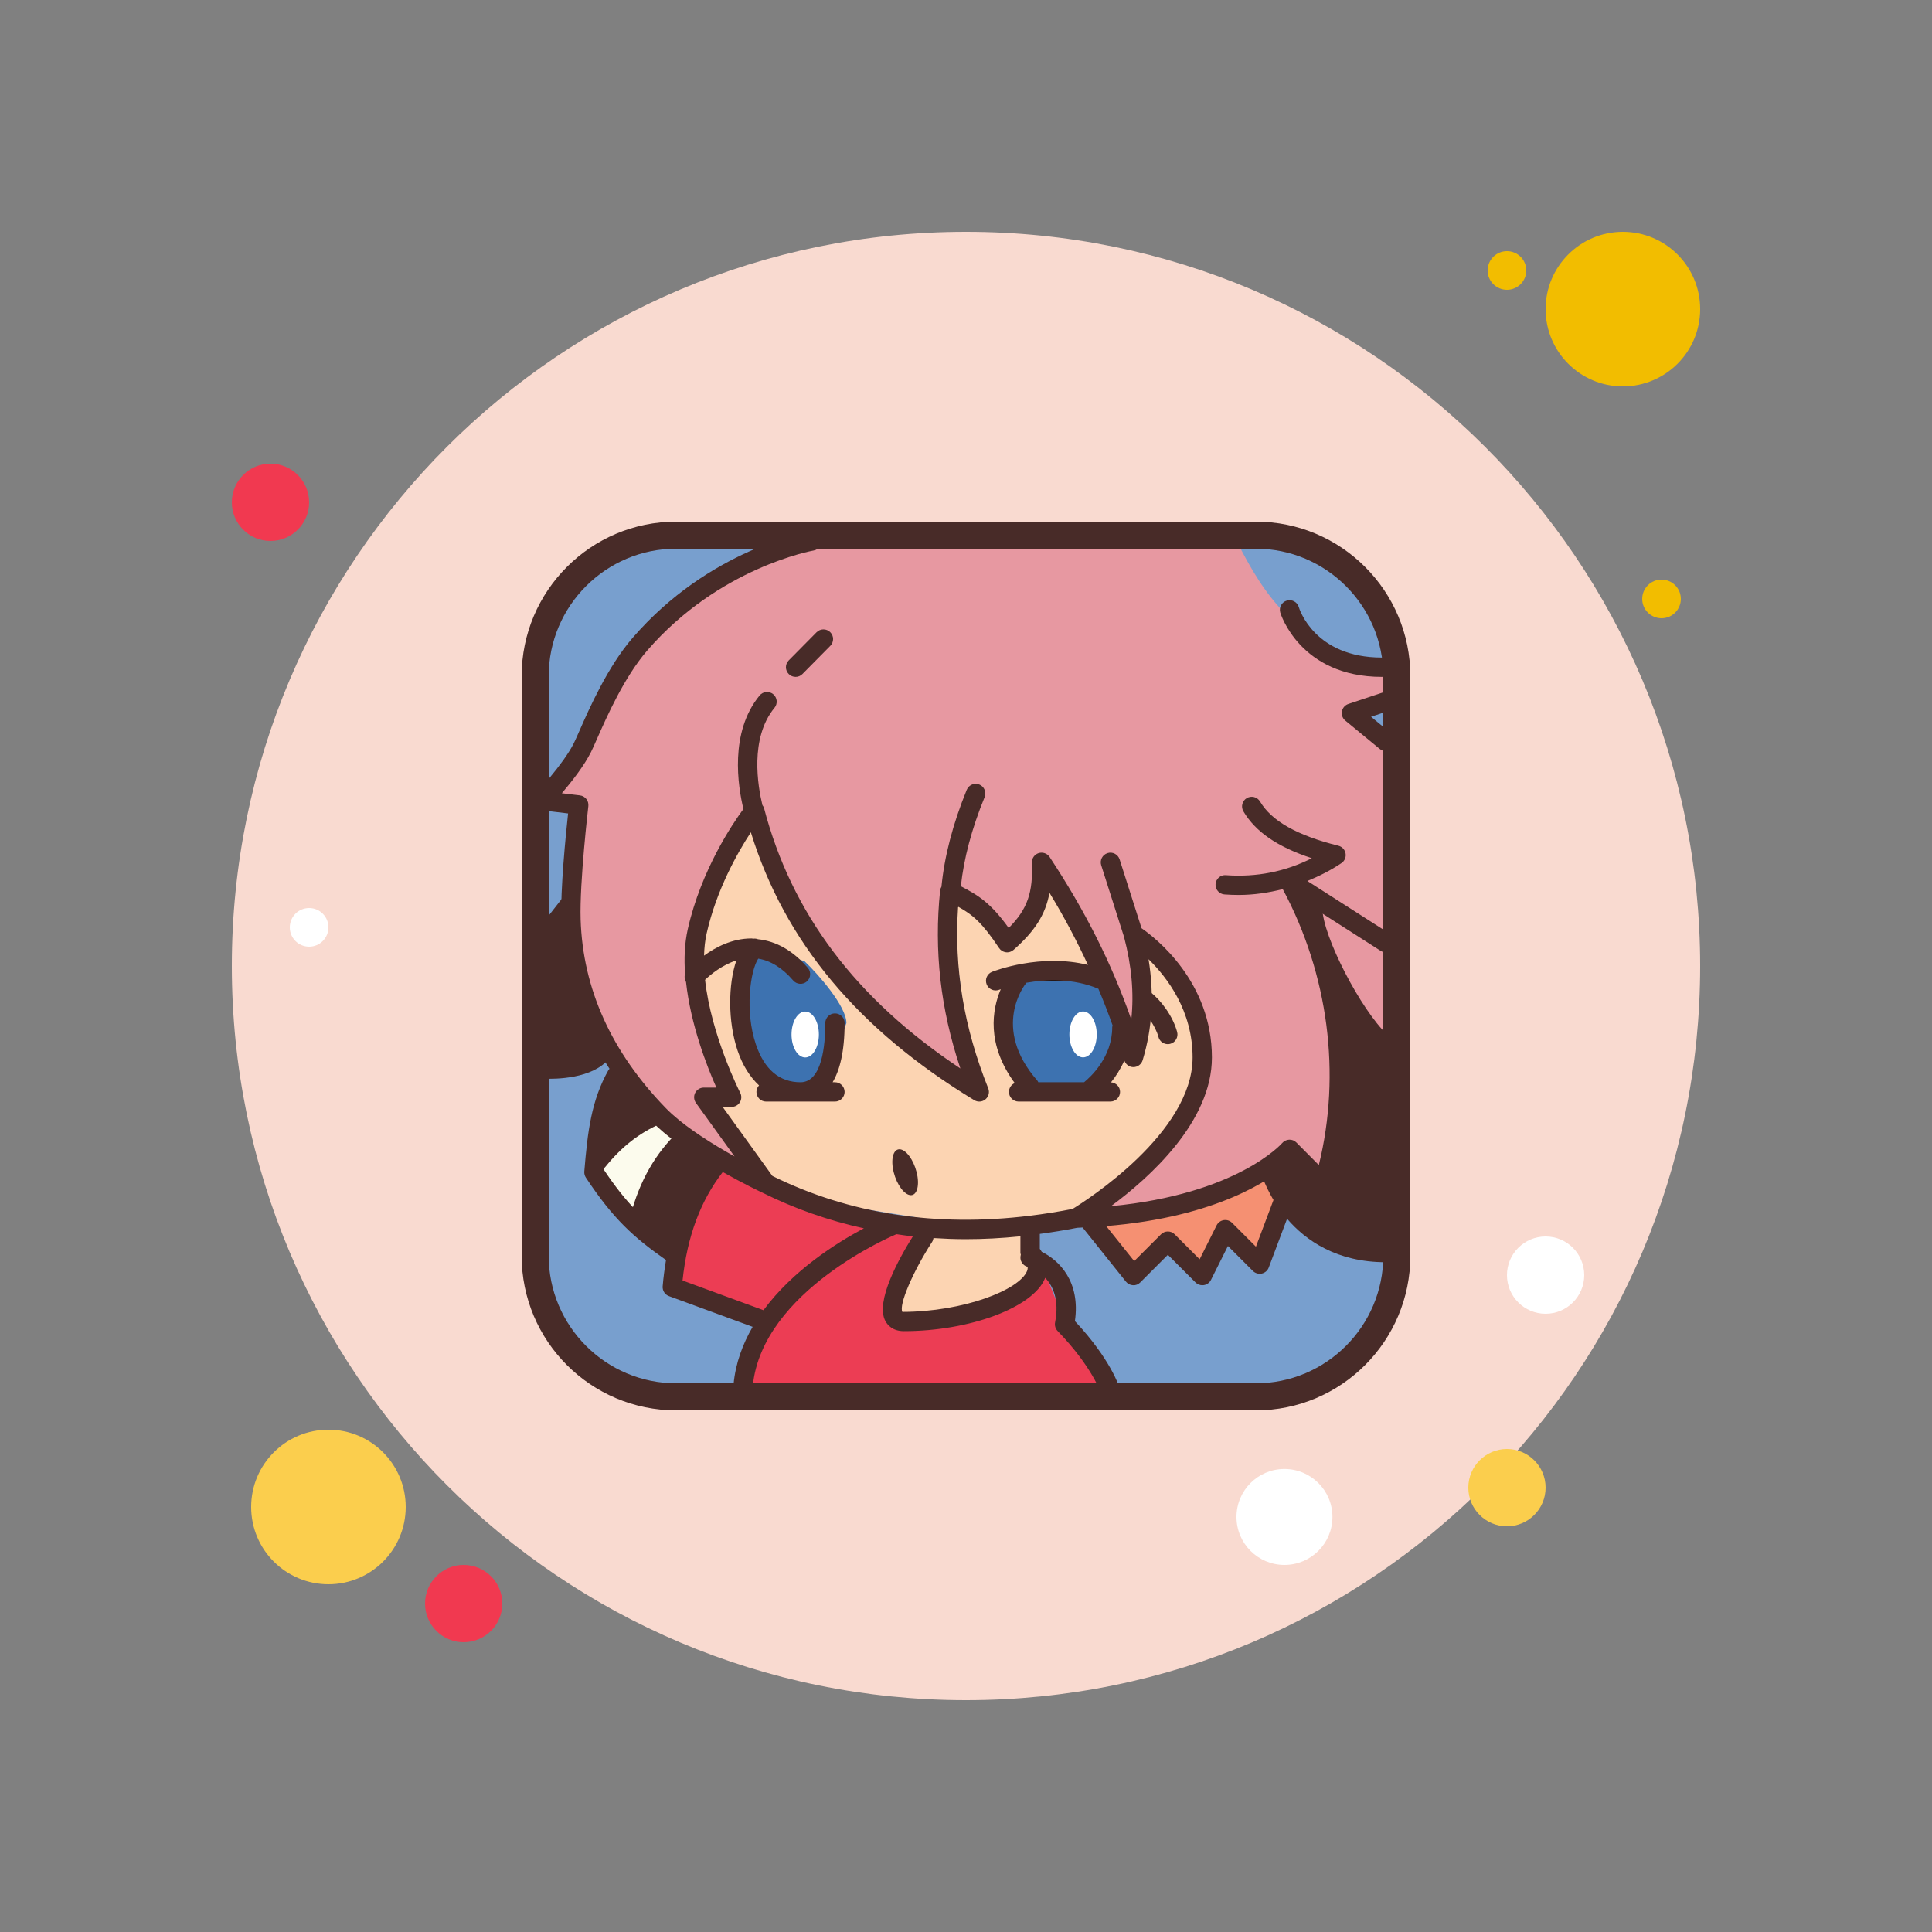 <svg xmlns="http://www.w3.org/2000/svg"  viewBox="0 0 100 100" width="100px" height="100px" fill-rule="evenodd" clip-rule="evenodd"><rect x="0" y="0" width="100" height="100" fill="#808080" stroke="none"/><path fill="#f2bd00" d="M79,14c0,0.553-0.448,1-1,1s-1-0.447-1-1s0.448-1,1-1S79,13.447,79,14"/><path fill="#f9dad0" d="M88,50c0,20.987-17.013,38-38,38S12,70.987,12,50s17.013-38,38-38S88,29.013,88,50"/><path fill="#f2bd00" d="M88,16c0,2.209-1.791,4-4,4s-4-1.791-4-4s1.791-4,4-4S88,13.791,88,16"/><path fill="#f13950" d="M16,26c0,1.104-0.896,2-2,2s-2-0.896-2-2s0.896-2,2-2S16,24.896,16,26"/><path fill="#fbce4d" d="M80,77c0,1.104-0.896,2-2,2s-2-0.896-2-2s0.896-2,2-2S80,75.896,80,77"/><path fill="#fbce4d" d="M21,78c0,2.209-1.791,4-4,4s-4-1.791-4-4s1.791-4,4-4S21,75.791,21,78"/><path fill="#f13950" d="M26,83c0,1.104-0.896,2-2,2s-2-0.896-2-2s0.896-2,2-2S26,81.896,26,83"/><path fill="#fff" d="M64,78.517c0-1.372,1.112-2.483,2.483-2.483c1.372,0,2.484,1.111,2.484,2.483	c0,1.371-1.112,2.483-2.484,2.483C65.112,81,64,79.888,64,78.517"/><path fill="#fff" d="M17,48c0,0.553-0.448,1-1,1s-1-0.447-1-1s0.448-1,1-1S17,47.447,17,48"/><path fill="#f2bd00" d="M87,31c0,0.553-0.448,1-1,1s-1-0.447-1-1s0.448-1,1-1S87,30.447,87,31"/><path fill="#fff" d="M82,66c0,1.104-0.896,2-2,2s-2-0.896-2-2s0.896-2,2-2S82,64.896,82,66"/><path fill="#789fce" d="M28.004,65.001l-0.003-30C28,31.135,31.134,28,35.001,28H65c3.866,0,7,3.134,7,7v30 c0,3.866-3.134,7-7,7H35.004C31.139,72,28.004,68.866,28.004,65.001"/><polygon fill="#fcfbed" fill-rule="evenodd" points="34.838,64.943 30.741,60.674 31.929,55.626 36.681,60.08" clip-rule="evenodd"/><path fill="#f59072" fill-rule="evenodd" d="M56.602,63.051l2.061,2.97l1.782-1.782l1.782,1.782 l1.255-2.376l1.461,1.782l1.443-3.161l-0.959-2.186c0,0-2.011,1.712-3.793,2.186C59.851,62.74,56.602,63.051,56.602,63.051z" clip-rule="evenodd"/><path fill="#f3979d" fill-rule="evenodd" d="M55.692,63.051c4.235-0.4,7.932-1.104,10.739-3.301 l2.331,1.519c0,0,0.796-4.753,0.398-7.723c-0.398-2.97-2.414-7.129-2.414-7.129l5.216,8.313v-16.63l-2.013-1.188l2.013-1.188 l-0.23-1.188c-4.636-1.104-6.314-3.749-7.723-6.535H42.028c0,0-5.99,1.782-8.045,4.159c-2.055,2.376-4.431,7.129-4.431,7.129 l-1.188,2.376h1.188c0,0-0.211,6.975,0.6,9.505c0.86,2.68,3.388,6.535,4.643,7.129c1.255,0.594,4.263,2.97,4.263,2.97l-2.376-4.159 l1.188-0.594l-1.819-4.753c-0.557-2.221,0.016-6.4,3.007-9.826c0.496,1.744,1.131,5.702,6.535,11.014 c2.008,1.974,4.907,3.309,4.907,3.309c-1.126-3.496-1.936-7.188-1.203-10.235l2.831,2.768c1.014-1.022,1.914-2.39,1.913-3.755 c2.211,1.97,3.821,5.259,4.622,9.102v-6.212c0,0,3.564,3.242,3.564,6.806C62.227,58.298,55.692,63.051,55.692,63.051z" clip-rule="evenodd" opacity=".9"/><path fill="#ec3d54" fill-rule="evenodd" d="M57.474,71.962l-2.376-3.564l-1.188-2.97 c0,0,0,1.188-1.188,1.782c-1.188,0.594-6.535,1.188-6.535,1.188l1.782-4.753l-2.376-0.22l-8.317-3.344c0,0-1.57,1.68-1.886,3.344 c-0.316,1.664-0.594,3.131-0.594,3.131l4.857,1.841l-1.356,3.289L57.474,71.962z" clip-rule="evenodd"/><path fill="#fcd4b2" fill-rule="evenodd" d="M40.246,61.863l-3.564-4.753c0,0,0.57,0.287,0.594-1.484 c-3.565-8.021,1.782-13.368,1.782-13.368C38.2,43.417,45.593,54.734,50.345,56.26l-1.188-9.844l2.97,1.782 c1.568-0.594,1.782-2.97,1.782-2.97c1.65,1.096,3.224,4.72,4.753,8.911c0,0,0.594-3.374,0.594-5.347 c1.983,1.645,2.857,3.889,2.97,6.542c-0.479,2.369-3.756,6.15-5.347,6.931c-1.296,0.636-3.564,1.634-3.564,1.634l0.38,1.8 c-1.207,1.98-4.161,2.672-7.509,3.071l1.485-5.721L40.246,61.863z" clip-rule="evenodd"/><path fill="#3d72b0" fill-rule="evenodd" d="M52.601,50.245c0,0-0.82,2.376-0.428,3.564 c0.392,1.188,1.523,2.707,1.523,2.707l2.906-0.256l1.466-3.088l-1.188-2.597L52.601,50.245z" clip-rule="evenodd"/><path fill="#3d72b0" fill-rule="evenodd" d="M41.646,49.756c0.717,0.679,2.164,2.333,2.164,3.196 l-1.188,3.309l-2.68,0.256c0,0-1.478-1.188-1.478-2.97c0-1.782,0.372-4.753,0.372-4.753L41.646,49.756z" clip-rule="evenodd"/><path fill="#482b28" d="M30.945,60.581c-0.11,0-0.221-0.036-0.313-0.111c-0.215-0.173-0.249-0.488-0.075-0.703 c0.926-1.148,1.98-1.972,3.226-2.52c0.253-0.111,0.548,0.003,0.659,0.256c0.111,0.252-0.003,0.547-0.256,0.659 c-1.11,0.489-2.015,1.198-2.85,2.233C31.236,60.517,31.091,60.581,30.945,60.581z"/><path fill="#482b28" d="M33.117,63.551c-0.042,0-0.085-0.005-0.127-0.016c-0.267-0.07-0.427-0.343-0.357-0.611 c0.474-1.808,1.297-3.246,2.518-4.396c0.201-0.19,0.518-0.181,0.707,0.021c0.189,0.201,0.18,0.517-0.021,0.707 c-1.08,1.018-1.811,2.3-2.235,3.922C33.542,63.402,33.339,63.551,33.117,63.551z"/><path fill-rule="evenodd" d="M51.533,50.765c0,0,3.01-1.188,5.635,0" clip-rule="evenodd"/><path fill="#482b28" fill-rule="evenodd" d="M46.554,59.486c0.328,0,0.727,0.532,0.891,1.188 c0.164,0.656,0.031,1.188-0.297,1.188s-0.727-0.532-0.891-1.188C46.093,60.019,46.226,59.486,46.554,59.486z" clip-rule="evenodd"/><path fill-rule="evenodd" d="M59.257,51.763c0.427,0.326,1,1.067,1.188,1.782" clip-rule="evenodd"/><path fill="#482b28" d="M60.444,54.045c-0.222,0-0.424-0.148-0.483-0.373c-0.151-0.574-0.641-1.232-1.008-1.512 c-0.22-0.167-0.262-0.481-0.094-0.701s0.481-0.263,0.701-0.094c0.515,0.393,1.151,1.225,1.369,2.052 c0.07,0.267-0.089,0.541-0.356,0.611C60.529,54.04,60.487,54.045,60.444,54.045z"/><path fill="#482b28" d="M71.732,65.333c-5.071,0-6.409-4.476-6.422-4.521c-0.076-0.265,0.078-0.541,0.342-0.617 c0.265-0.079,0.542,0.076,0.619,0.341c0.045,0.155,1.157,3.797,5.46,3.797c0.276,0,0.5,0.224,0.5,0.5S72.009,65.333,71.732,65.333z"/><path fill="#482b28" d="M71.732,54.64c-0.103,0-0.206-0.031-0.295-0.097c-1.536-1.125-3.706-5.274-3.962-7.131 c-0.038-0.273,0.153-0.526,0.427-0.563c0.271-0.045,0.526,0.153,0.563,0.427c0.244,1.762,2.341,5.566,3.562,6.461 c0.223,0.163,0.271,0.476,0.108,0.699C72.038,54.569,71.886,54.64,71.732,54.64z"/><path fill="#482b28" d="M28.438,55.837c-0.188,0-0.322-0.007-0.378-0.011c-0.275-0.018-0.484-0.256-0.466-0.531 c0.018-0.276,0.255-0.48,0.531-0.467c0.607,0.039,2.416-0.039,2.746-0.873c0.102-0.257,0.392-0.382,0.649-0.281 c0.256,0.102,0.382,0.392,0.281,0.649C31.262,55.684,29.297,55.837,28.438,55.837z"/><path fill="#482b28" fill-rule="evenodd" d="M65.837,60.344c0,0,0.594,2.874,1.782,3.283 c1.188,0.408,4.978,1.206,4.978,1.206v-7.525l-1.087-3.431c-1.358-1.246-2.63-4.026-3.891-7.025l-0.639,0.159 c0,0,1.807,4.49,2.144,6.866c0.218,1.533,0.257,4.989-0.518,7.119c-0.675-0.555-1.341-0.963-1.739-1.561 C66.521,59.762,66.171,60.066,65.837,60.344z" clip-rule="evenodd"/><polygon fill="#482b28" fill-rule="evenodd" points="32.817,63.425 35.363,58.892 37.085,60.305 34.899,64.637" clip-rule="evenodd"/><polygon fill="#482b28" fill-rule="evenodd" points="30.741,59.998 33.984,57.336 31.929,55.626" clip-rule="evenodd"/><path fill="#482b28" fill-rule="evenodd" d="M27.77,55.328c0,0,0.908,0.262,1.782,0 c0.875-0.262,1.782-1.188,1.782-1.188s-1.307-2.229-1.451-3.374c-0.144-1.145-0.331-4.848-0.331-4.848l-1.782,2.28V55.328z" clip-rule="evenodd"/><path fill="#fff" fill-rule="evenodd" d="M41.677,52.357c0.391,0,0.708,0.532,0.708,1.188 c0,0.656-0.317,1.188-0.708,1.188c-0.391,0-0.708-0.532-0.708-1.188C40.969,52.89,41.286,52.357,41.677,52.357z" clip-rule="evenodd"/><path fill="#fff" fill-rule="evenodd" d="M56.059,52.353c0.391,0,0.708,0.532,0.708,1.188 c0,0.656-0.317,1.188-0.708,1.188c-0.391,0-0.708-0.532-0.708-1.188C55.351,52.886,55.668,52.353,56.059,52.353z" clip-rule="evenodd"/><path fill="#482b28" d="M41.18,35.035c-0.127,0-0.254-0.048-0.352-0.145c-0.196-0.194-0.198-0.511-0.004-0.707l1.442-1.458 c0.194-0.196,0.51-0.198,0.707-0.004c0.196,0.194,0.198,0.511,0.004,0.707l-1.442,1.458C41.438,34.985,41.309,35.035,41.18,35.035z"/><path fill="#482b28" d="M71.528,35.035c0.276,0,0.5-0.224,0.5-0.5s-0.224-0.5-0.5-0.5c-3.476,0-4.268-2.497-4.302-2.61 c-0.077-0.265-0.352-0.415-0.618-0.34c-0.265,0.076-0.418,0.353-0.342,0.619C66.275,31.736,67.273,35.035,71.528,35.035z"/><path fill="#482b28" d="M70.965,37.1l0.925-0.309c0.262-0.087,0.403-0.37,0.316-0.632c-0.087-0.262-0.368-0.403-0.632-0.316 l-1.783,0.594c-0.172,0.057-0.3,0.204-0.333,0.383s0.033,0.362,0.174,0.477l1.783,1.468c0.093,0.077,0.206,0.114,0.317,0.114 c0.145,0,0.288-0.062,0.386-0.182c0.176-0.213,0.146-0.528-0.068-0.704L70.965,37.1z"/><path fill="#482b28" d="M72.002,48.372l-4.333-2.772c0.605-0.25,1.199-0.543,1.765-0.926 c0.164-0.111,0.247-0.307,0.212-0.501s-0.18-0.35-0.372-0.398c-2.131-0.53-3.458-1.279-4.056-2.29 c-0.141-0.237-0.446-0.315-0.685-0.175c-0.237,0.141-0.316,0.447-0.175,0.685c0.627,1.06,1.766,1.844,3.542,2.427 c-1.374,0.697-2.864,0.991-4.448,0.877c-0.274-0.026-0.515,0.187-0.535,0.462s0.187,0.515,0.462,0.535 c0.249,0.018,0.495,0.027,0.74,0.027c0.783,0,1.539-0.117,2.276-0.301c2.36,4.406,3.032,9.551,1.867,14.281l-1.161-1.168 c-0.099-0.1-0.24-0.156-0.375-0.146c-0.14,0.005-0.272,0.071-0.362,0.177c-0.024,0.029-2.331,2.644-8.859,3.265 c2.005-1.483,5.223-4.377,5.223-7.697c0-3.932-2.922-6.191-3.641-6.688l-1.136-3.563c-0.084-0.263-0.367-0.411-0.628-0.325 c-0.263,0.084-0.408,0.365-0.325,0.628l1.184,3.716c0.394,1.506,0.519,2.917,0.373,4.266c-1.023-2.917-2.39-5.629-4.228-8.41 c-0.124-0.187-0.358-0.267-0.57-0.2c-0.214,0.069-0.355,0.271-0.346,0.496c0.061,1.538-0.228,2.403-1.201,3.378 c-0.941-1.306-1.576-1.693-2.477-2.16c0.152-1.419,0.554-2.961,1.23-4.612c0.104-0.256-0.018-0.548-0.273-0.652 c-0.253-0.104-0.547,0.018-0.652,0.273c-0.731,1.789-1.158,3.466-1.309,5.017c-0.032,0.058-0.061,0.12-0.068,0.188 c-0.325,3.113,0.018,6.142,1.047,9.216c-5.409-3.598-8.74-8.022-10.166-13.49c-0.014-0.052-0.051-0.091-0.079-0.135 c-0.239-0.983-0.668-3.47,0.625-5.042c0.175-0.213,0.145-0.528-0.068-0.704c-0.214-0.176-0.528-0.145-0.704,0.068 c-1.57,1.908-1.12,4.706-0.837,5.874c-0.554,0.752-2.186,3.154-2.879,6.216c-0.167,0.739-0.198,1.531-0.141,2.327 c-0.047,0.138-0.026,0.287,0.049,0.413c0.239,2.202,1.082,4.369,1.572,5.464h-0.653c-0.188,0-0.359,0.105-0.445,0.272 c-0.086,0.167-0.07,0.368,0.039,0.521l1.997,2.771c-0.136-0.076-0.274-0.155-0.416-0.237c0,0-0.001-0.001-0.001-0.001 c-0.007-0.006-0.017-0.008-0.025-0.014c-1.095-0.636-2.334-1.446-3.113-2.248c-2.815-2.897-4.3-6.184-4.411-9.766 c-0.06-1.924,0.396-5.828,0.4-5.867c0.032-0.273-0.164-0.522-0.438-0.555l-0.934-0.111c0.495-0.581,1.151-1.415,1.513-2.139 c0.076-0.152,0.18-0.387,0.309-0.68c0.491-1.114,1.404-3.188,2.593-4.563c3.727-4.312,8.567-5.172,8.616-5.181 c0.272-0.046,0.456-0.304,0.41-0.576c-0.046-0.272-0.304-0.458-0.575-0.411c-0.212,0.035-5.235,0.917-9.208,5.513 c-1.287,1.489-2.239,3.652-2.751,4.815c-0.121,0.273-0.217,0.493-0.288,0.635c-0.553,1.106-1.979,2.609-1.993,2.624 c-0.131,0.137-0.173,0.336-0.109,0.515c0.064,0.178,0.224,0.305,0.411,0.327l1.395,0.167c-0.123,1.134-0.4,3.92-0.351,5.519 c0.086,2.748,0.932,5.323,2.496,7.697c-0.018,0.022-0.041,0.039-0.055,0.064c-0.889,1.583-1.079,3.175-1.25,5.252 c-0.009,0.112,0.02,0.223,0.082,0.317c1.421,2.148,2.476,3.095,4.147,4.265c-0.072,0.438-0.134,0.887-0.173,1.358 c-0.019,0.224,0.114,0.434,0.326,0.511l4.331,1.589c-0.515,0.89-0.882,1.877-0.987,2.965c-0.027,0.275,0.174,0.52,0.449,0.546 c0.017,0.001,0.033,0.002,0.049,0.002c0.254,0,0.472-0.193,0.497-0.452c0.479-4.943,7.346-7.819,7.415-7.848 c0.005-0.002,0.009-0.007,0.014-0.009c0.284,0.041,0.567,0.085,0.854,0.116c-0.717,1.145-1.964,3.383-1.417,4.388 c0.105,0.192,0.368,0.516,0.953,0.516c3.412,0,6.688-1.224,7.303-2.729c0.004-0.011,0.004-0.022,0.009-0.033 c0.404,0.423,0.743,1.137,0.515,2.311c-0.031,0.16,0.018,0.326,0.131,0.443c1.811,1.87,2.253,3.243,2.257,3.254 c0.065,0.216,0.264,0.355,0.479,0.355c0.048,0,0.096-0.007,0.145-0.021c0.264-0.08,0.414-0.358,0.334-0.623 c-0.019-0.062-0.469-1.506-2.32-3.477c0.294-2.043-0.807-3.142-1.716-3.586c-0.035-0.051-0.059-0.105-0.101-0.154v-0.773 c0.639-0.087,1.282-0.188,1.934-0.317c0.097-0.003,0.187-0.01,0.282-0.014l2.24,2.8c0.089,0.111,0.221,0.179,0.363,0.187 c0.147,0.012,0.281-0.044,0.381-0.146l1.429-1.429l1.429,1.429c0.095,0.095,0.222,0.146,0.354,0.146 c0.026,0,0.053-0.002,0.08-0.006c0.159-0.026,0.295-0.126,0.367-0.27l0.878-1.755l1.292,1.292c0.12,0.12,0.292,0.169,0.459,0.135 c0.166-0.036,0.303-0.154,0.362-0.313l1.188-3.161c0.098-0.258-0.033-0.546-0.292-0.644c-0.256-0.099-0.547,0.033-0.644,0.292 l-0.916,2.435l-1.234-1.234c-0.113-0.114-0.273-0.166-0.434-0.14c-0.159,0.026-0.295,0.126-0.367,0.27l-0.878,1.755l-1.292-1.292 c-0.195-0.195-0.512-0.195-0.707,0l-1.387,1.387l-1.451-1.813c5.768-0.472,8.545-2.421,9.49-3.266l1.42,1.428 c0.124,0.125,0.307,0.176,0.477,0.132c0.171-0.043,0.307-0.174,0.357-0.343c1.385-4.697,1.009-9.858-1.008-14.418l3.473,2.223 c0.231,0.148,0.542,0.08,0.691-0.152C72.302,48.83,72.234,48.521,72.002,48.372z M56.113,56.016h-2.372 c-0.016-0.028-0.026-0.059-0.049-0.085c-2.397-2.738-0.658-4.948-0.583-5.041c0.006-0.007,0.007-0.016,0.012-0.023 c1.014-0.176,2.428-0.241,3.732,0.312c0.261,0.623,0.509,1.254,0.735,1.894c-0.007,0.033-0.02,0.064-0.02,0.1 C57.568,54.709,56.464,55.73,56.113,56.016z M38.314,56.563c-0.02-0.038-1.506-2.973-1.82-5.849 c0.284-0.273,0.881-0.766,1.621-1.003c-0.427,1.233-0.448,3.161,0.063,4.669c0.258,0.762,0.638,1.36,1.11,1.8 c-0.082,0.089-0.135,0.206-0.135,0.337c0,0.276,0.224,0.5,0.5,0.5h3.564c0.276,0,0.5-0.224,0.5-0.5s-0.224-0.5-0.5-0.5h-0.121 c0.362-0.607,0.621-1.562,0.621-3.065c0-0.276-0.224-0.5-0.5-0.5s-0.5,0.224-0.5,0.5c0,1.145-0.167,3.065-1.282,3.065 c-1.093,0-1.87-0.659-2.31-1.958c-0.583-1.723-0.291-3.821,0.122-4.44c0.635,0.104,1.243,0.471,1.808,1.129 c0.181,0.21,0.498,0.233,0.705,0.054c0.209-0.18,0.233-0.496,0.054-0.705c-0.774-0.901-1.642-1.383-2.579-1.482 c-0.077-0.03-0.158-0.04-0.24-0.029c-0.033-0.001-0.065-0.012-0.099-0.012c-0.001,0-0.001,0-0.002,0 c-0.997,0-1.853,0.453-2.453,0.889c0.013-0.396,0.051-0.785,0.135-1.153c0.513-2.266,1.608-4.19,2.288-5.23 c1.751,5.662,5.544,10.205,11.563,13.864c0.184,0.113,0.419,0.094,0.583-0.046c0.164-0.139,0.221-0.367,0.141-0.567 c-1.26-3.149-1.773-6.222-1.561-9.37c0.005-0.008,0.012-0.014,0.016-0.023c0.74,0.41,1.232,0.822,2.106,2.133 c0.08,0.12,0.208,0.2,0.351,0.218c0.142,0.02,0.287-0.025,0.395-0.12c1.089-0.958,1.654-1.813,1.863-2.957 c0.758,1.24,1.408,2.477,1.991,3.732c-2.459-0.61-4.848,0.312-4.962,0.357c-0.257,0.101-0.382,0.391-0.281,0.648 c0.101,0.257,0.392,0.382,0.648,0.282c0.003-0.001,0.035-0.013,0.082-0.03c-0.439,1.036-0.764,2.824,0.723,4.858 c-0.176,0.077-0.299,0.252-0.299,0.457c0,0.276,0.224,0.5,0.5,0.5h4.752c0.276,0,0.5-0.224,0.5-0.5c0-0.266-0.209-0.478-0.47-0.494 c0.248-0.305,0.493-0.682,0.691-1.131c0.069,0.201,0.252,0.341,0.466,0.342c0.001,0,0.001,0,0.002,0 c0.22,0,0.415-0.145,0.479-0.355c0.503-1.665,0.605-3.387,0.306-5.229c0.976,0.95,2.28,2.672,2.28,5.085 c0,3.9-5.512,7.41-6.212,7.84c-0.742,0.146-1.474,0.262-2.198,0.351c0,0,0,0-0.001,0c-0.001,0-0.001,0-0.002,0 c-4.871,0.6-9.347-0.089-13.335-2.057l-2.577-3.576h0.467c0.174,0,0.336-0.091,0.427-0.24 C38.387,56.904,38.394,56.718,38.314,56.563z M31.253,60.542c0.148-1.753,0.334-3.054,0.946-4.31 c0.469,0.62,0.974,1.231,1.547,1.82c0.724,0.745,1.776,1.477,2.781,2.092c-0.854,1.134-1.463,2.457-1.838,3.998 C33.338,63.166,32.441,62.314,31.253,60.542z M39.518,67.816l-4.189-1.537c0.243-2.308,0.941-4.141,2.082-5.615 c1.084,0.612,1.954,1.023,2.029,1.058c0,0,0.001,0,0.001,0c1.678,0.838,3.439,1.453,5.273,1.856 C43.299,64.328,41.037,65.756,39.518,67.816z M52.839,64.947c-0.001,0.004-0.005,0.007-0.006,0.012 c-0.072,0.267,0.086,0.541,0.353,0.613c0,0,0.003,0.001,0.003,0.001c0.009,0.082-0.005,0.155-0.031,0.218 c-0.398,0.974-3.271,2.107-6.451,2.113c-0.197-0.345,0.536-2.072,1.538-3.622c0.04-0.063,0.062-0.131,0.072-0.2 c0.547,0.035,1.097,0.058,1.655,0.058c0.933,0,1.881-0.05,2.844-0.148v0.841C52.816,64.872,52.83,64.909,52.839,64.947z"/><g><path fill="#482b28" d="M65,28.4c3.639,0,6.6,2.96,6.6,6.6v30c0,3.64-2.961,6.6-6.6,6.6H35c-3.639,0-6.6-2.96-6.6-6.6V35 c0-3.64,2.961-6.6,6.6-6.6H65 M65,27H35c-4.418,0-8,3.582-8,8v30c0,4.418,3.582,8,8,8h30c4.418,0,8-3.582,8-8V35 C73,30.582,69.418,27,65,27"/></g></svg>